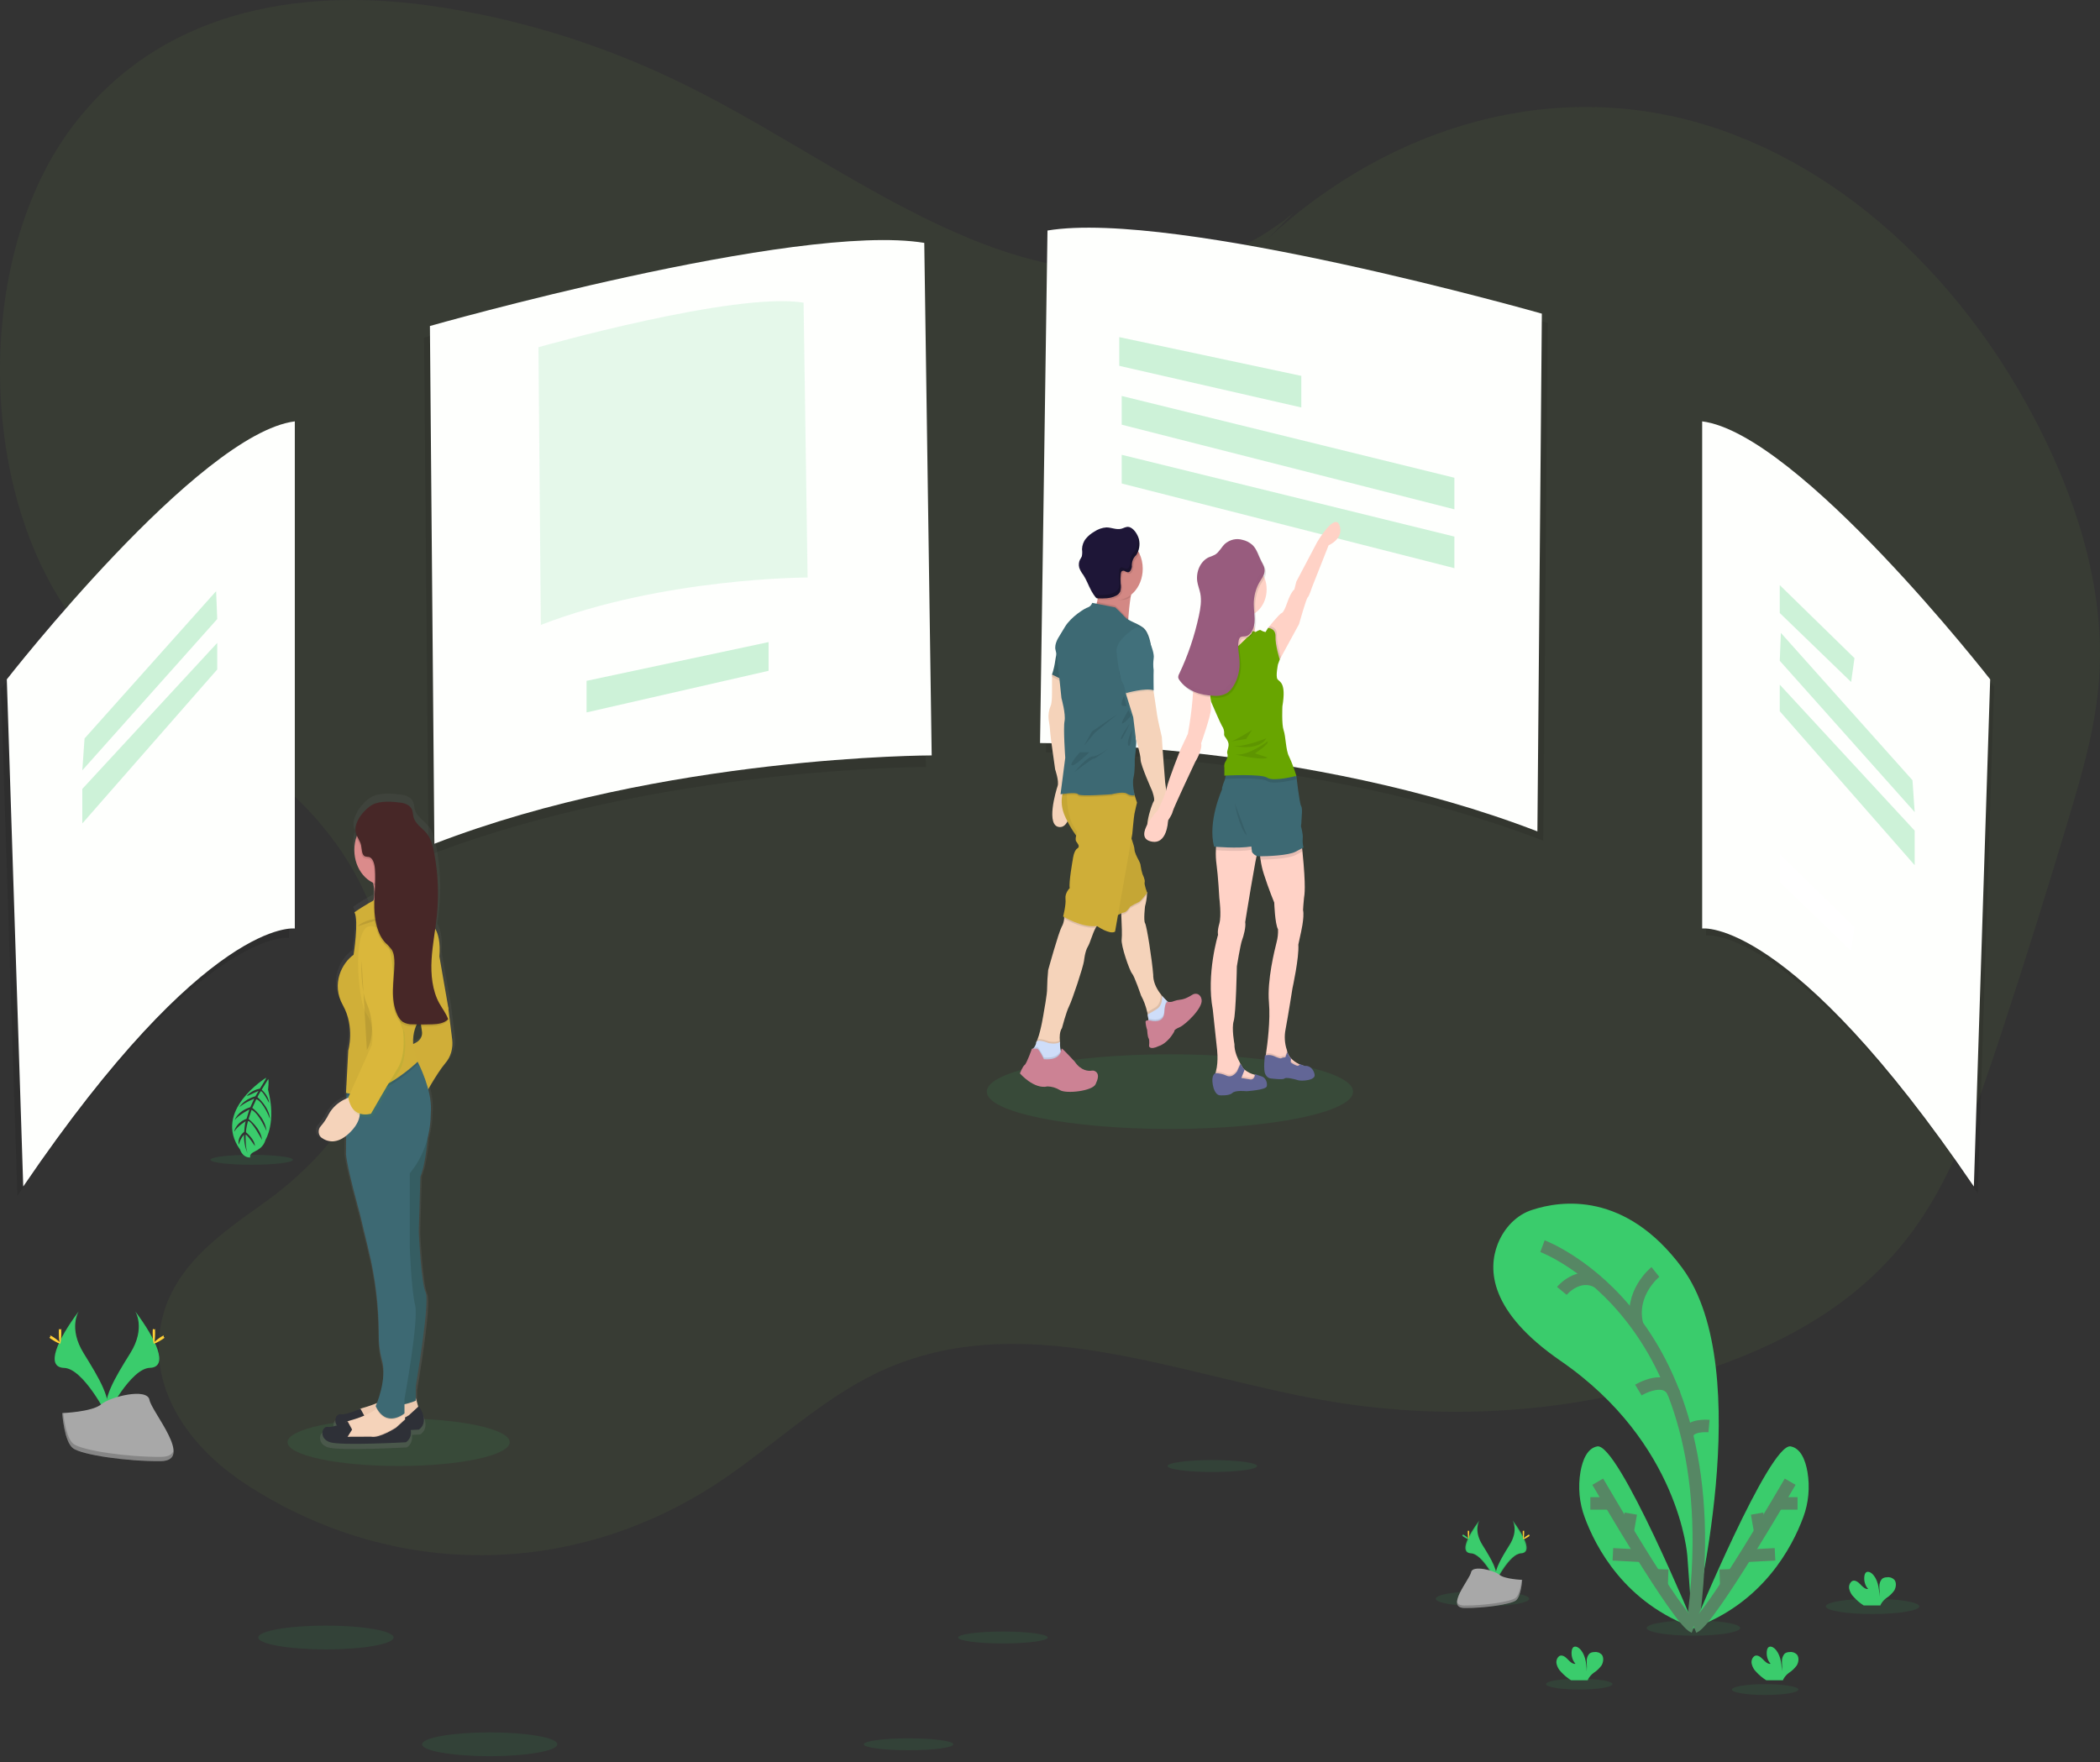 <svg width="168" height="141" viewBox="0 0 168 141" fill="none" xmlns="http://www.w3.org/2000/svg">
<rect x="0" y="0" width="168" height="141" fill="#333333" stroke="none"/>
<path opacity="0.1" d="M103.466 17.042C96.257 23.051 86.907 22.663 78.713 19.536C70.519 16.41 62.993 10.843 55.009 6.887C48.355 3.582 41.345 1.407 34.183 0.423C24.008 -0.963 12.646 0.726 5.557 10.444C-2.337 21.26 -1.731 40.774 6.804 50.711C11.148 55.762 16.835 58.241 21.795 62.184C26.755 66.127 31.349 72.672 30.927 80.28C30.536 87.331 25.989 92.735 21.284 96.129C17.648 98.751 13.17 101.614 12.732 107.045C12.308 112.3 16.073 116.418 19.669 118.76C31.399 126.401 45.854 126.327 57.544 118.574C61.712 115.8 65.54 112.118 69.912 109.97C81.391 104.306 94.041 110.009 106.196 112.093C116.525 113.854 127.052 112.942 137.057 109.419C143.077 107.301 149.12 104.065 153.348 98.036C156.398 93.689 158.298 88.189 160.081 82.753C161.983 76.96 163.811 71.126 165.566 65.249C166.618 61.724 167.655 58.127 167.927 54.353C168.42 47.515 166.344 40.755 163.517 34.984C156.804 21.271 145.497 11.637 133.253 9.189C121.008 6.742 108.054 11.522 98.558 21.982" fill="#659145"/>
<path opacity="0.1" d="M84.268 19.188L83.674 60.197C83.674 60.197 105.17 60.197 123.461 67.267L123.816 25.838C123.816 25.838 94.481 17.49 84.268 19.188Z" fill="black"/>
<path d="M83.799 18.445L83.205 59.454C83.205 59.454 104.702 59.454 122.992 66.524L123.348 25.096C123.348 25.096 94.013 16.747 83.799 18.445Z" fill="#FEFFFD"/>
<path opacity="0.1" d="M73.475 20.362L74.068 61.371C74.068 61.371 52.572 61.371 34.283 68.441L33.926 27.012C33.926 27.012 63.261 18.673 73.475 20.362Z" fill="black"/>
<path d="M73.941 19.434L74.535 60.444C74.535 60.444 53.038 60.444 34.749 67.513L34.393 26.085C34.393 26.085 63.727 17.746 73.941 19.434Z" fill="#FEFFFD"/>
<path opacity="0.5" d="M64.286 24.218L64.606 46.209C64.606 46.209 53.072 46.209 43.268 50L43.076 27.783C43.076 27.783 58.809 23.312 64.286 24.218Z" fill="#CDF3D9"/>
<path opacity="0.1" d="M136.484 34.272V74.852C136.484 74.852 143.498 73.861 158.219 95.496L159.526 54.915C159.526 54.915 144.204 35.261 136.484 34.272Z" fill="black"/>
<path d="M136.174 33.715V74.295C136.174 74.295 143.188 73.305 157.909 94.939L159.215 54.359C159.215 54.359 143.894 34.704 136.174 33.715Z" fill="#FEFFFD"/>
<path opacity="0.1" d="M23.118 34.457V75.038C23.118 75.038 16.11 74.047 1.392 95.681L0.078 55.101C0.078 55.101 15.398 35.446 23.118 34.457Z" fill="black"/>
<path d="M23.585 33.715V74.295C23.585 74.295 16.577 73.305 1.859 94.939L0.545 54.359C0.545 54.359 15.865 34.704 23.585 33.715Z" fill="#FEFFFD"/>
<path opacity="0.5" d="M89.543 26.976L104.105 30.076V32.602L89.543 29.273V26.976Z" fill="#9CE6B5"/>
<path opacity="0.5" d="M61.486 51.377L46.926 54.478V57.003L61.486 53.674V51.377Z" fill="#9CE6B5"/>
<path opacity="0.5" d="M89.736 31.683L116.352 38.228V40.753L89.736 33.98V31.683Z" fill="#9CE6B5"/>
<path opacity="0.5" d="M89.736 36.391L116.352 42.934V45.461L89.736 38.686V36.391Z" fill="#9CE6B5"/>
<path opacity="0.5" d="M142.381 46.819V49.048L148.09 54.57L148.358 52.659L142.381 46.819Z" fill="#9CE6B5"/>
<path d="M142.381 68.345V70.573L148.09 76.096L148.358 74.184L142.381 68.345Z" fill="white"/>
<path opacity="0.5" d="M142.471 50.642L142.381 52.872L153.174 64.976L152.997 62.429L142.471 50.642Z" fill="#9CE6B5"/>
<path opacity="0.5" d="M142.381 54.784V56.907L153.174 69.226V66.465L142.381 54.784Z" fill="#9CE6B5"/>
<path opacity="0.5" d="M17.289 47.302L17.378 49.532L6.586 61.637L6.764 59.089L17.289 47.302Z" fill="#9CE6B5"/>
<path opacity="0.5" d="M17.378 51.443V53.566L6.586 65.886V63.124L17.378 51.443Z" fill="#9CE6B5"/>
<path opacity="0.1" d="M31.89 117.301C36.797 117.301 40.774 116.449 40.774 115.398C40.774 114.346 36.797 113.494 31.89 113.494C26.983 113.494 23.006 114.346 23.006 115.398C23.006 116.449 26.983 117.301 31.89 117.301Z" fill="#3ACC6C"/>
<path d="M10.82 104.93C10.82 104.93 11.675 106.262 10.424 108.27C9.172 110.278 8.14 111.981 8.553 113.236C8.553 113.236 10.441 109.499 11.982 109.447C13.524 109.395 12.511 107.187 10.82 104.93Z" fill="#3ACC6C"/>
<path opacity="0.1" d="M10.82 104.93C10.895 105.058 10.954 105.199 10.995 105.348C12.494 107.444 13.294 109.402 11.852 109.452C10.51 109.497 8.891 112.356 8.514 113.078C8.526 113.132 8.542 113.188 8.559 113.241C8.559 113.241 10.446 109.504 11.988 109.452C13.529 109.4 12.512 107.187 10.82 104.93Z" fill="#3ACC6C"/>
<path d="M12.411 106.63C12.411 107.099 12.367 107.48 12.313 107.48C12.258 107.48 12.213 107.099 12.213 106.63C12.213 106.16 12.269 106.381 12.324 106.381C12.378 106.381 12.411 106.158 12.411 106.63Z" fill="#FFD037"/>
<path d="M12.958 107.186C12.612 107.411 12.31 107.546 12.283 107.491C12.257 107.435 12.517 107.205 12.863 106.98C13.209 106.756 13.072 106.919 13.098 106.98C13.125 107.042 13.304 106.964 12.958 107.186Z" fill="#FFD037"/>
<path d="M6.297 104.93C6.297 104.93 5.444 106.259 6.691 108.276C7.938 110.293 8.975 111.987 8.562 113.241C8.562 113.241 6.674 109.504 5.133 109.452C3.591 109.4 4.607 107.187 6.297 104.93Z" fill="#3ACC6C"/>
<path opacity="0.1" d="M6.297 104.93C6.223 105.059 6.164 105.199 6.123 105.348C4.623 107.444 3.824 109.402 5.265 109.452C6.609 109.497 8.227 112.356 8.604 113.078C8.592 113.134 8.577 113.188 8.559 113.241C8.559 113.241 6.671 109.504 5.13 109.452C3.588 109.4 4.608 107.187 6.297 104.93Z" fill="#3ACC6C"/>
<path d="M4.707 106.63C4.707 107.099 4.751 107.48 4.805 107.48C4.86 107.48 4.905 107.099 4.905 106.63C4.905 106.16 4.849 106.381 4.794 106.381C4.74 106.381 4.707 106.158 4.707 106.63Z" fill="#FFD037"/>
<path d="M4.16 107.186C4.506 107.411 4.807 107.546 4.833 107.491C4.86 107.435 4.6 107.205 4.254 106.98C3.908 106.756 4.045 106.919 4.018 106.98C3.992 107.042 3.814 106.964 4.16 107.186Z" fill="#FFD037"/>
<path d="M4.979 113.067C4.979 113.067 7.373 112.98 8.096 112.367C8.819 111.755 11.777 111.026 11.957 112.008C12.136 112.989 15.554 116.886 12.851 116.912C10.149 116.938 6.571 116.411 5.851 115.888C5.131 115.364 4.979 113.067 4.979 113.067Z" fill="#A8A8A8"/>
<path opacity="0.2" d="M12.898 116.57C10.195 116.596 6.618 116.069 5.898 115.546C5.349 115.148 5.131 113.722 5.058 113.063H4.979C4.979 113.063 5.134 115.362 5.85 115.883C6.565 116.405 10.147 116.934 12.85 116.908C13.629 116.908 13.9 116.57 13.884 116.08C13.777 116.379 13.479 116.564 12.898 116.57Z" fill="black"/>
<path opacity="0.1" d="M93.594 90.334C101.686 90.334 108.246 88.996 108.246 87.346C108.246 85.696 101.686 84.359 93.594 84.359C85.503 84.359 78.943 85.696 78.943 87.346C78.943 88.996 85.503 90.334 93.594 90.334Z" fill="#3ACC6C"/>
<path d="M90.64 47.025C90.568 47.206 90.516 47.398 90.484 47.595C90.474 47.644 90.465 47.696 90.456 47.751C90.362 48.318 90.3 49.033 90.267 49.448C90.251 49.656 90.244 49.79 90.244 49.79C90.244 49.79 86.863 49.521 87.449 48.845C87.6 48.659 87.708 48.429 87.761 48.177C87.778 48.105 87.792 48.033 87.805 47.958C87.832 47.79 87.851 47.62 87.859 47.448C87.859 47.405 87.859 47.363 87.859 47.318C87.867 47.04 87.856 46.761 87.826 46.485C87.826 46.485 88.925 46.485 89.754 46.591C90.312 46.667 90.747 46.799 90.64 47.025Z" fill="#D38884"/>
<path d="M84.779 66.177C83.627 66.133 84.477 63.277 84.609 62.893C84.741 62.509 84.413 61.568 84.413 61.568C84.413 61.568 84.023 58.847 84.023 58.669C84.003 58.298 83.959 57.93 83.892 57.567C83.851 57.197 83.906 56.82 84.048 56.487C84.18 56.24 84.16 55.251 84.16 55.251V53.971L84.417 53.566L85.073 54.309L85.256 54.513L85.577 55.945L85.463 57.998L85.402 59.996L85.8 62.761C85.8 62.761 85.939 66.224 84.779 66.177Z" fill="#F5D3BA"/>
<path opacity="0.1" d="M85.144 54.648L84.162 54.162V53.973L84.418 53.568L85.076 54.307L85.144 54.648Z" fill="black"/>
<path d="M84.692 51.724C84.566 52.093 84.474 52.477 84.419 52.87C84.368 53.248 84.282 53.617 84.162 53.971L85.253 54.511L84.692 51.724Z" fill="#355F68"/>
<path opacity="0.05" d="M84.692 51.724C84.566 52.093 84.474 52.477 84.419 52.87C84.368 53.248 84.282 53.617 84.162 53.971L85.253 54.511L84.692 51.724Z" fill="#4C7660"/>
<path d="M93.382 80.113L93.292 80.343C93.292 80.343 93.194 81.106 93.194 81.124C93.194 81.143 92.91 81.651 92.91 81.651L92.198 81.837L91.896 81.792C91.879 81.582 91.852 81.374 91.814 81.169C91.804 81.111 91.793 81.052 91.779 80.992C91.672 80.517 91.504 80.064 91.281 79.649C91.281 79.649 90.753 78.098 90.564 77.895C90.376 77.693 89.657 75.646 89.734 75.153C89.774 74.882 89.742 73.973 89.704 73.216C89.673 72.598 89.639 72.078 89.639 72.078L91.433 70.816L91.641 71.208L91.766 71.44C91.766 71.44 91.766 71.484 91.758 71.558V71.586C91.738 71.902 91.686 72.213 91.603 72.514C91.603 72.514 91.469 73.661 91.603 73.863C91.737 74.065 92.164 76.769 92.259 78.02C92.259 78.059 92.259 78.098 92.259 78.133C92.296 78.708 92.595 79.22 92.896 79.595C92.915 79.621 92.935 79.645 92.955 79.669C93.089 79.829 93.232 79.977 93.382 80.113Z" fill="#F5D3BA"/>
<path opacity="0.1" d="M91.895 81.788L92.197 81.833L92.91 81.647C92.91 81.647 93.193 81.137 93.193 81.12C93.193 81.103 93.292 80.339 93.292 80.339L93.382 80.109L93.393 80.081C93.219 79.937 93.055 79.777 92.903 79.6C92.886 79.582 92.869 79.563 92.854 79.543C92.838 79.522 92.955 80.285 92.412 80.617C92.149 80.779 91.932 80.903 91.781 80.988L91.895 81.788Z" fill="black"/>
<path d="M93.507 80.221L93.406 80.478C93.406 80.478 93.308 81.241 93.308 81.26C93.308 81.278 93.024 81.787 93.024 81.787L92.312 81.972L91.902 81.915C91.902 81.816 91.888 81.677 91.867 81.508C91.855 81.406 91.838 81.293 91.814 81.171C91.97 81.087 92.212 80.95 92.522 80.759C93.066 80.427 92.963 79.684 92.963 79.684C93.081 79.824 93.205 79.955 93.336 80.078C93.41 80.141 93.471 80.191 93.507 80.221Z" fill="#CEDDF9"/>
<path opacity="0.1" d="M93.507 80.22L93.406 80.478C93.406 80.478 93.307 81.241 93.307 81.26C93.307 81.278 93.024 81.787 93.024 81.787L92.311 81.972L91.901 81.915C91.901 81.816 91.887 81.677 91.867 81.508C91.954 81.513 92.041 81.527 92.126 81.551C92.126 81.551 93.099 81.798 93.145 80.881C93.173 80.361 93.264 80.157 93.335 80.078C93.41 80.141 93.471 80.191 93.507 80.22Z" fill="black"/>
<path d="M93.435 80.159C93.435 80.159 93.194 80.096 93.145 81.011C93.097 81.925 92.126 81.681 92.126 81.681C92.126 81.681 91.649 81.54 91.644 81.775C91.66 81.993 91.704 82.207 91.772 82.41C91.772 82.41 91.8 82.955 91.891 83.085C91.981 83.215 91.924 83.698 91.924 83.698C91.924 83.698 91.961 84.058 92.712 83.698C92.712 83.698 93.382 83.532 93.939 82.54C93.957 82.506 93.873 82.404 94.36 82.197C94.846 81.989 96.23 80.656 96.13 80.005C96.12 79.897 96.082 79.795 96.024 79.712C95.965 79.629 95.887 79.568 95.8 79.537C95.727 79.514 95.651 79.509 95.576 79.521C95.502 79.533 95.43 79.562 95.365 79.608C95.234 79.692 95.098 79.767 94.958 79.831C94.773 79.92 94.578 79.975 94.378 79.996C94.226 80.011 94.075 80.045 93.928 80.098C93.771 80.171 93.601 80.192 93.435 80.159Z" fill="#CC8294"/>
<path d="M87.931 73.862C87.824 73.967 87.731 74.093 87.657 74.233C87.383 74.732 87.217 75.43 87.034 75.73C86.793 76.12 86.722 76.877 86.722 76.877C86.658 77.374 85.772 80.031 85.532 80.503C85.293 80.974 84.959 82.256 84.959 82.256C84.755 82.561 84.767 83.013 84.787 83.229C84.787 83.266 84.787 83.295 84.797 83.316C84.806 83.336 84.797 83.351 84.797 83.351V83.364L84.469 84.027L83.428 83.854L82.891 83.42C82.935 83.335 82.974 83.246 83.007 83.154C83.296 82.39 83.5 81.024 83.5 81.024C83.5 81.024 83.79 79.465 83.768 79.102C83.775 78.606 83.804 78.11 83.854 77.617C83.854 77.617 84.674 74.639 84.936 74.156C85.045 73.966 85.112 73.746 85.132 73.516C85.137 73.47 85.137 73.423 85.132 73.377L85.484 72.96C85.484 72.96 88.383 73.433 87.931 73.862Z" fill="#F5D3BA"/>
<path opacity="0.1" d="M84.807 83.221C84.807 83.221 84.807 83.258 84.807 83.319V83.368L84.479 84.03L83.438 83.857L82.9 83.423C82.944 83.338 82.984 83.249 83.017 83.158C83.279 83.069 83.878 83.321 83.878 83.321C83.878 83.321 84.525 83.468 84.797 83.232C84.797 83.23 84.8 83.225 84.807 83.221Z" fill="black"/>
<path d="M84.554 84.989L83.497 85.29L82.527 84.436L82.577 83.955C82.645 83.906 82.705 83.843 82.755 83.77C82.826 83.671 82.874 83.552 82.895 83.425C82.951 83.07 83.872 83.458 83.872 83.458C83.872 83.458 84.546 83.61 84.808 83.356C84.789 83.589 84.806 83.824 84.858 84.05C84.882 84.16 84.937 84.257 85.013 84.326C85.283 84.547 84.554 84.989 84.554 84.989Z" fill="#CEDDF9"/>
<path opacity="0.1" d="M84.554 84.989L83.497 85.29L82.527 84.436L82.577 83.956C82.645 83.906 82.705 83.844 82.755 83.77C82.825 83.77 82.901 83.77 82.967 83.77C83.123 83.789 83.512 84.614 83.512 84.614C84.469 84.69 84.759 84.317 84.858 84.043C84.882 84.153 84.937 84.25 85.013 84.319C85.283 84.547 84.554 84.989 84.554 84.989Z" fill="black"/>
<path d="M83.512 84.754C83.512 84.754 83.129 83.928 82.966 83.911C82.829 83.902 82.692 83.902 82.555 83.911C82.555 83.911 82.131 85.108 81.975 85.21C81.819 85.312 81.592 85.886 81.592 85.886C81.592 85.886 82.714 87.185 83.799 86.93C84.145 86.936 84.485 87.037 84.793 87.225C85.295 87.537 87.391 87.302 87.647 86.754C87.837 86.342 87.914 86.043 87.745 85.826C87.695 85.764 87.633 85.718 87.564 85.69C87.496 85.662 87.423 85.654 87.351 85.667C87.088 85.71 86.495 85.702 85.976 84.943C85.976 84.943 85.019 83.9 84.941 83.898C84.863 83.897 85.005 84.873 83.512 84.754Z" fill="#CC8294"/>
<path opacity="0.1" d="M91.768 71.575L91.76 71.586C91.695 71.672 91.233 72.275 91.093 72.317C90.861 72.422 90.634 72.541 90.413 72.675C90.413 72.675 90.13 73.126 89.904 73.149C89.835 73.16 89.768 73.182 89.704 73.212C89.673 72.594 89.639 72.074 89.639 72.074L91.433 70.816L91.641 71.208C91.688 71.365 91.741 71.512 91.758 71.558L91.768 71.575Z" fill="black"/>
<path d="M85.246 62.892C85.246 62.892 84.548 63.976 85.246 65.414C85.621 66.223 86.106 66.952 86.681 67.572L89.06 73.44C89.06 73.44 89.683 73.035 89.911 73.013C90.138 72.991 90.421 72.542 90.421 72.542C90.641 72.407 90.868 72.287 91.1 72.182C91.256 72.137 91.775 71.439 91.775 71.439C91.775 71.439 91.515 70.766 91.572 70.586C91.63 70.406 91.403 69.955 91.403 69.955C91.332 69.73 91.279 69.497 91.247 69.259C91.247 69.074 91 68.652 91 68.652C91 68.652 90.756 68.201 90.756 67.955C90.756 67.708 90.389 66.734 90.389 66.734L90.294 62.466L85.246 62.892Z" fill="#CFAE38"/>
<path opacity="0.05" d="M91.769 71.439C91.769 71.439 91.245 72.135 91.094 72.182C90.862 72.287 90.635 72.407 90.414 72.542C90.414 72.542 90.131 72.991 89.905 73.013C89.742 73.053 89.584 73.12 89.437 73.212C89.234 73.321 89.052 73.44 89.052 73.44L86.672 67.572C86.464 67.356 86.27 67.12 86.094 66.867C85.771 66.415 85.484 65.929 85.237 65.414C84.964 64.893 84.867 64.268 84.965 63.664C85.01 63.388 85.102 63.126 85.237 62.894L86.929 62.752L90.3 62.466L90.329 63.729L90.391 66.734C90.391 66.734 90.445 66.884 90.514 67.082C90.621 67.359 90.7 67.649 90.749 67.947C90.749 68.196 90.994 68.645 90.994 68.645C90.994 68.645 91.24 69.072 91.24 69.252C91.273 69.49 91.326 69.723 91.396 69.95C91.396 69.95 91.624 70.398 91.568 70.577C91.511 70.755 91.769 71.439 91.769 71.439Z" fill="black"/>
<path opacity="0.1" d="M87.93 73.861C87.823 73.967 87.731 74.092 87.656 74.232C86.629 74.321 85.435 73.676 85.125 73.505C85.13 73.459 85.13 73.412 85.125 73.366L85.477 72.948C85.477 72.948 88.382 73.433 87.93 73.861Z" fill="black"/>
<path d="M90.961 64.223C90.961 64.223 90.805 64.852 90.754 65.121C90.702 65.39 90.584 66.719 90.584 66.719L90.519 67.09L89.44 73.213L89.204 74.544C88.79 74.815 87.752 74.093 87.752 74.093C86.542 74.253 85.051 73.33 85.051 73.33C85.051 73.33 85.296 72.386 85.239 71.915C85.183 71.443 85.579 71.059 85.579 71.059C85.486 70.632 85.824 68.766 85.824 68.766C85.824 68.766 85.9 68.07 86.184 67.89C86.468 67.71 86.147 67.441 86.07 67.281C86.043 67.144 86.053 67 86.097 66.869C86.121 66.765 86.15 66.663 86.184 66.563C85.464 65.706 85.353 64.366 85.352 63.622C85.35 63.44 85.356 63.259 85.372 63.078L86.93 62.753L90.336 62.045L90.684 63.318L90.771 63.637L90.961 64.223Z" fill="#CFAE38"/>
<path opacity="0.1" d="M90.639 47.026C90.568 47.207 90.516 47.398 90.484 47.595C90.474 47.645 90.465 47.697 90.456 47.751C90.127 48.005 89.924 48.007 89.503 48.007C89.358 48.007 89.277 47.677 89.14 47.636C89.14 47.636 88.934 46.753 88.877 47.497C88.481 47.401 88.139 47.768 87.859 47.447C87.859 47.404 87.859 47.361 87.859 47.317C87.867 47.039 87.856 46.76 87.826 46.484C87.826 46.484 88.925 46.484 89.754 46.59C90.312 46.667 90.747 46.799 90.639 47.026Z" fill="black"/>
<path d="M91.419 45.511C91.418 45.883 91.349 46.249 91.215 46.585C91.081 46.92 90.886 47.216 90.644 47.451C90.402 47.686 90.12 47.854 89.817 47.943C89.514 48.032 89.198 48.04 88.892 47.966C88.547 47.882 88.226 47.695 87.957 47.424C87.689 47.154 87.481 46.807 87.354 46.416C87.227 46.025 87.185 45.602 87.231 45.186C87.277 44.771 87.409 44.376 87.617 44.037C87.824 43.698 88.1 43.427 88.418 43.248C88.737 43.069 89.088 42.987 89.439 43.012C89.79 43.036 90.131 43.165 90.43 43.387C90.729 43.608 90.976 43.916 91.149 44.281C91.328 44.656 91.421 45.08 91.419 45.511Z" fill="#D38884"/>
<path opacity="0.1" d="M90.267 49.449C90.251 49.657 90.244 49.79 90.244 49.79C90.244 49.79 86.863 49.521 87.449 48.846C87.6 48.659 87.708 48.429 87.761 48.178L89.228 48.464C89.228 48.464 89.642 48.846 89.963 49.206C90.055 49.303 90.157 49.385 90.267 49.449Z" fill="black"/>
<path opacity="0.1" d="M90.773 63.765C90.624 63.788 90.473 63.775 90.329 63.726C90.266 63.702 90.206 63.671 90.15 63.631C89.866 63.429 88.923 63.678 88.923 63.678C88.923 63.678 86.354 63.88 86.241 63.678C86.177 63.561 85.723 63.578 85.352 63.613C85.196 63.628 85.064 63.646 84.969 63.657C85.013 63.381 85.105 63.119 85.24 62.887L86.933 62.744L90.338 62.036L90.686 63.309C90.708 63.462 90.737 63.615 90.773 63.765Z" fill="black"/>
<path d="M89.222 48.599L87.38 48.239C87.347 48.326 87.299 48.403 87.239 48.465C87.179 48.527 87.109 48.573 87.032 48.599C86.788 48.666 85.692 49.341 85.201 50.15L84.71 50.961C84.71 50.961 84.312 51.546 84.445 52.017C84.578 52.489 84.729 54.086 84.729 54.086L84.917 55.862C84.917 55.862 85.276 57.144 85.163 57.706C85.051 58.269 85.22 60.629 85.22 60.629L84.843 63.552C84.843 63.552 86.125 63.349 86.245 63.552C86.365 63.754 88.928 63.552 88.928 63.552C88.928 63.552 89.863 63.303 90.154 63.505C90.345 63.628 90.563 63.675 90.778 63.641C90.778 63.641 90.552 62.713 90.683 62.203C90.814 61.692 90.778 60.74 90.778 60.74C90.778 60.74 90.966 59.369 90.871 59.122C90.776 58.876 91.08 57.975 91.08 57.975L92.081 51.704C92.081 51.704 91.959 50.579 91.425 50.197C90.89 49.815 90.287 49.701 89.966 49.343C89.645 48.985 89.222 48.599 89.222 48.599Z" fill="#3D6973"/>
<path d="M90.078 54.782V55.524L90.659 57.391L90.87 59.122C90.87 59.122 91.249 60.358 91.249 60.792C91.249 61.226 92.173 63.288 92.173 63.288C92.173 63.288 92.425 63.985 92.299 64.119C92.173 64.253 91.079 67.222 92.455 67.132C93.831 67.043 93.4 63.941 93.4 63.941L93.211 62.592C93.211 62.592 92.946 59.218 92.946 58.971C92.946 58.971 92.606 57.533 92.569 57.218C92.531 56.903 92.285 55.307 92.285 55.307L92.078 54.273L90.078 54.782Z" fill="#F5D3BA"/>
<path opacity="0.1" d="M89.417 57.12L87.364 58.519L86.727 59.666L87.576 58.638L89.417 57.12Z" fill="black"/>
<path opacity="0.1" d="M88.794 59.8C88.794 59.8 87.859 60.525 87.42 60.525C86.98 60.525 85.961 61.772 85.961 61.772C85.961 61.772 87.406 60.659 87.52 60.694C87.633 60.729 88.794 59.8 88.794 59.8Z" fill="black"/>
<path opacity="0.1" d="M86.4 60.187C86.4 60.187 85.522 61.132 85.748 61.234C85.974 61.336 87.151 60.187 87.151 60.187H86.4Z" fill="black"/>
<path opacity="0.1" d="M90.281 56.815C90.281 56.815 89.602 57.912 89.785 57.895C89.969 57.879 90.493 57.253 90.493 57.253L90.281 56.815Z" fill="black"/>
<path opacity="0.1" d="M90.38 57.895C90.38 57.895 89.645 58.89 89.673 59.142C89.701 59.395 90.38 57.895 90.38 57.895Z" fill="black"/>
<path opacity="0.1" d="M90.565 58.393C90.565 58.393 90.069 59.447 90.281 59.666C90.493 59.885 90.565 58.393 90.565 58.393Z" fill="black"/>
<path opacity="0.1" d="M89.923 55.686C89.923 55.686 89.553 56.428 89.823 56.478C90.093 56.528 90.119 56.478 90.119 56.478L89.923 55.686Z" fill="black"/>
<path opacity="0.1" d="M90.026 52.971C89.934 53.425 89.807 53.867 89.648 54.294C89.589 54.077 89.54 53.855 89.502 53.632C89.657 53.391 89.833 53.17 90.026 52.971Z" fill="black"/>
<path opacity="0.1" d="M91.15 44.281C91.113 44.376 91.066 44.464 91.008 44.543C90.911 44.646 90.826 44.764 90.752 44.892C90.695 45.083 90.664 45.284 90.66 45.487C90.632 45.688 90.526 45.91 90.349 45.916C90.261 45.907 90.176 45.877 90.099 45.827C90.061 45.803 90.018 45.791 89.974 45.793C89.931 45.795 89.889 45.809 89.852 45.836C89.802 45.896 89.774 45.975 89.772 46.059C89.75 46.233 89.742 46.41 89.747 46.586C89.747 46.656 89.747 46.725 89.756 46.795C89.8 47.017 89.789 47.249 89.724 47.464C89.642 47.619 89.519 47.736 89.374 47.797C89.217 47.875 89.053 47.929 88.885 47.961C88.565 48.008 88.242 48.02 87.92 47.998C87.891 47.999 87.861 47.993 87.833 47.981C87.819 47.975 87.807 47.965 87.796 47.953C87.831 47.742 87.851 47.528 87.853 47.313C87.637 47.063 87.468 46.761 87.359 46.426C87.249 46.092 87.201 45.733 87.218 45.375C87.235 45.016 87.317 44.666 87.457 44.349C87.598 44.031 87.794 43.753 88.033 43.533C88.271 43.314 88.547 43.158 88.84 43.076C89.134 42.995 89.439 42.989 89.734 43.06C90.03 43.131 90.309 43.277 90.554 43.487C90.798 43.698 91.001 43.969 91.15 44.281Z" fill="black"/>
<path d="M90.27 42.16C90.077 42.136 89.894 42.258 89.704 42.308C89.313 42.41 88.912 42.199 88.51 42.201C88.165 42.224 87.828 42.343 87.528 42.549C87.286 42.686 87.064 42.87 86.874 43.095C86.682 43.323 86.571 43.63 86.562 43.952C86.589 44.137 86.584 44.326 86.548 44.509C86.508 44.601 86.46 44.688 86.405 44.769C86.355 44.864 86.323 44.971 86.312 45.082C86.3 45.193 86.309 45.306 86.338 45.413C86.418 45.624 86.527 45.818 86.66 45.988C86.919 46.383 87.081 46.856 87.313 47.276C87.415 47.458 87.528 47.63 87.653 47.79C87.674 47.818 87.698 47.841 87.726 47.858C87.754 47.87 87.783 47.875 87.812 47.873C88.305 47.89 88.814 47.903 89.268 47.673C89.413 47.613 89.537 47.495 89.617 47.339C89.682 47.125 89.694 46.893 89.651 46.671C89.631 46.423 89.635 46.174 89.665 45.928C89.667 45.846 89.696 45.767 89.745 45.708C89.782 45.68 89.825 45.665 89.868 45.663C89.912 45.662 89.956 45.674 89.994 45.698C90.071 45.747 90.155 45.777 90.242 45.787C90.412 45.787 90.519 45.557 90.554 45.357C90.535 45.177 90.557 44.994 90.619 44.828C90.68 44.662 90.777 44.518 90.901 44.412C91.018 44.236 91.098 44.029 91.135 43.809C91.172 43.589 91.165 43.361 91.115 43.145C91.003 42.727 90.66 42.206 90.27 42.16Z" fill="#1E1637"/>
<path opacity="0.1" d="M92.291 52.817C92.25 53.124 92.25 53.437 92.291 53.744C92.273 53.993 92.291 55.364 92.291 55.364C91.668 55.138 90.083 55.589 90.083 55.589L89.894 54.915C89.787 54.749 89.706 54.56 89.657 54.359C89.598 54.141 89.549 53.919 89.511 53.694C89.428 53.228 89.367 52.756 89.325 52.282C89.246 51.568 90.139 50.798 90.815 50.371C91.492 49.944 92.084 51.764 92.084 51.764C92.084 51.764 92.366 52.464 92.291 52.817Z" fill="#3D6973"/>
<path d="M92.291 52.689C92.25 52.996 92.25 53.309 92.291 53.617C92.273 53.863 92.291 55.235 92.291 55.235C91.668 55.01 90.083 55.459 90.083 55.459L89.894 54.785C89.786 54.62 89.706 54.431 89.657 54.229C89.598 54.011 89.549 53.79 89.511 53.566C89.429 53.1 89.367 52.629 89.325 52.154C89.246 51.438 90.139 50.67 90.815 50.241C91.492 49.812 92.084 51.635 92.084 51.635C92.084 51.635 92.366 52.329 92.291 52.689Z" fill="#41707B"/>
<path opacity="0.2" d="M91.093 43.145C91.06 43.018 91.014 42.896 90.954 42.783C90.963 42.815 90.973 42.845 90.981 42.876C91.031 43.093 91.038 43.32 91.001 43.54C90.964 43.761 90.884 43.967 90.767 44.144C90.643 44.249 90.546 44.393 90.484 44.559C90.423 44.725 90.401 44.908 90.419 45.088C90.393 45.288 90.285 45.509 90.108 45.517C90.02 45.508 89.935 45.478 89.858 45.428C89.82 45.404 89.777 45.392 89.734 45.394C89.69 45.395 89.648 45.41 89.611 45.437C89.561 45.496 89.533 45.576 89.531 45.66C89.501 45.905 89.496 46.155 89.517 46.402C89.534 46.628 89.572 46.871 89.483 47.072C89.401 47.226 89.278 47.343 89.134 47.406C88.68 47.636 88.17 47.623 87.678 47.606C87.649 47.607 87.62 47.602 87.592 47.589C87.564 47.574 87.538 47.55 87.519 47.521C87.393 47.362 87.279 47.19 87.179 47.007C86.947 46.587 86.785 46.116 86.526 45.719C86.456 45.611 86.37 45.506 86.312 45.392V45.415C86.392 45.627 86.501 45.821 86.635 45.99C86.892 46.385 87.056 46.858 87.287 47.278C87.388 47.46 87.502 47.632 87.628 47.792C87.648 47.82 87.672 47.843 87.7 47.86C87.727 47.872 87.756 47.877 87.785 47.875C88.278 47.892 88.789 47.905 89.241 47.675C89.386 47.615 89.51 47.497 89.59 47.341C89.656 47.127 89.668 46.895 89.625 46.673C89.606 46.425 89.61 46.176 89.639 45.931C89.642 45.848 89.67 45.77 89.718 45.71C89.755 45.682 89.798 45.667 89.842 45.665C89.885 45.664 89.929 45.676 89.968 45.7C90.044 45.749 90.129 45.779 90.215 45.789C90.387 45.789 90.493 45.559 90.527 45.359C90.53 45.156 90.561 44.954 90.619 44.763C90.692 44.635 90.778 44.518 90.875 44.414C90.992 44.238 91.073 44.032 91.111 43.811C91.149 43.59 91.143 43.362 91.093 43.145Z" fill="black"/>
<path d="M106.288 43.633L104.942 47.04C104.942 47.04 104.744 47.681 104.616 47.799C104.488 47.918 103.922 49.941 103.922 49.941L102.477 52.59L102.379 52.776L101.813 52.59L101.416 50.824L101.439 50.312V50.247C101.439 50.247 102.331 49.133 102.53 49.05C102.53 49.05 102.686 49.072 102.982 48.209C103.279 47.346 103.55 47.161 103.55 47.161L103.706 46.538L105.378 43.366C105.378 43.366 106.781 40.974 107.163 42.036C107.545 43.097 106.288 43.633 106.288 43.633Z" fill="#FFD2C6"/>
<path d="M100.695 67.835C100.691 67.892 100.675 67.948 100.65 67.998C100.494 68.269 99.617 73.782 99.617 73.782C99.687 74.153 99.489 74.895 99.361 75.233C99.233 75.57 98.949 77.322 98.949 77.322C98.949 77.322 98.879 81.1 98.697 81.69C98.515 82.281 98.755 83.546 98.755 83.546C98.737 84.127 99.031 84.743 99.205 85.055L99.239 85.114C99.295 85.21 99.333 85.266 99.333 85.266C99.381 85.379 99.448 85.478 99.531 85.558L99.571 85.595C99.812 85.786 100.081 85.921 100.365 85.993H100.393C100.505 86.023 100.58 86.036 100.58 86.036L100.65 86.493L99.9 86.678L98.469 86.795C98.469 86.795 96.783 86.949 97.166 86.053C97.193 85.993 97.216 85.931 97.235 85.867C97.25 85.824 97.263 85.779 97.274 85.734C97.505 84.875 97.349 83.83 97.349 83.83L97.023 80.779C96.485 77.946 97.445 74.793 97.445 74.793C97.445 74.793 97.363 74.541 97.547 73.9C97.731 73.26 97.547 71.859 97.547 71.859C97.547 71.859 97.448 70.056 97.321 69.163C97.27 68.787 97.253 68.406 97.269 68.026C97.275 67.803 97.293 67.581 97.321 67.361L100.549 66.851C100.549 66.851 100.734 67.476 100.695 67.835Z" fill="#FFD2C6"/>
<path opacity="0.1" d="M100.652 86.496L99.902 86.682L98.471 86.799C98.471 86.799 96.785 86.953 97.168 86.056C97.195 85.997 97.218 85.935 97.237 85.871C97.251 85.827 97.264 85.783 97.276 85.737C97.568 85.749 97.856 85.818 98.13 85.942C98.61 86.162 98.971 85.587 98.971 85.587L99.205 85.056L99.24 84.98C99.296 85.077 99.333 85.132 99.333 85.132C99.389 85.263 99.471 85.375 99.572 85.461L99.531 85.559L99.305 86.127C99.305 86.127 99.595 86.162 99.991 86.238C100.067 86.262 100.149 86.25 100.218 86.205C100.288 86.16 100.34 86.085 100.365 85.995H100.393C100.505 86.025 100.58 86.038 100.58 86.038L100.652 86.496Z" fill="black"/>
<path d="M101.345 86.915C101.289 87.22 99.71 87.313 99.71 87.313C99.71 87.313 98.831 87.212 98.585 87.456C98.338 87.699 97.614 87.641 97.585 87.641C97.557 87.641 97.175 87.624 97.026 86.808C96.876 85.991 97.221 85.88 97.236 85.867C97.542 85.872 97.844 85.942 98.129 86.073C98.609 86.294 98.971 85.719 98.971 85.719L99.239 85.112C99.295 85.208 99.333 85.264 99.333 85.264C99.389 85.394 99.471 85.507 99.571 85.592L99.305 86.259C99.305 86.259 99.594 86.294 99.99 86.368C100.038 86.381 100.087 86.381 100.135 86.369C100.182 86.356 100.227 86.331 100.265 86.296C100.304 86.26 100.335 86.215 100.357 86.163C100.379 86.112 100.391 86.055 100.392 85.997C100.393 85.98 100.393 85.963 100.392 85.947C100.392 85.947 100.639 86.032 100.944 86.132C101.081 86.179 101.199 86.286 101.273 86.431C101.347 86.576 101.373 86.749 101.345 86.915Z" fill="#626696"/>
<path d="M104.32 71.854C104.283 72.123 104.244 72.82 104.244 72.82C104.377 73.405 104.037 74.793 104.037 74.793L103.867 75.585C103.942 76.597 103.399 79.07 103.399 79.07C103.399 79.07 103.036 81.364 102.847 82.353C102.735 82.902 102.769 83.481 102.946 84.006L102.96 84.047C102.96 84.065 102.968 84.084 102.971 84.102C102.976 84.13 102.984 84.156 102.992 84.182C103.035 84.318 103.098 84.444 103.178 84.553C103.209 84.598 103.243 84.639 103.279 84.678C103.457 84.865 103.66 85.014 103.881 85.119L103.976 85.164C104.074 85.207 104.175 85.245 104.277 85.275H104.311L104.235 85.806L103.234 85.5L101.894 84.982L101.244 84.548C101.244 84.548 101.244 84.505 101.264 84.424C101.265 84.419 101.265 84.413 101.264 84.409C101.264 84.373 101.276 84.333 101.284 84.284C101.387 83.588 101.643 81.642 101.515 80.202C101.359 78.426 101.982 75.975 102.127 75.392C102.218 75.058 102.256 74.707 102.241 74.357C101.995 73.93 101.939 72.221 101.939 72.221C101.939 72.221 101.485 71.119 101.111 69.95C100.987 69.568 100.896 69.172 100.842 68.768C100.797 68.483 100.779 68.194 100.787 67.905C100.787 67.905 103.828 64.6 104.161 67.799C104.172 67.909 104.183 68.011 104.194 68.113C104.49 71.054 104.356 71.592 104.32 71.854Z" fill="#FFD2C6"/>
<path opacity="0.1" d="M104.319 85.29L104.243 85.82L103.242 85.514L101.901 84.996L101.242 84.547C101.242 84.547 101.242 84.505 101.262 84.423C101.263 84.418 101.263 84.413 101.262 84.408C101.262 84.373 101.275 84.332 101.283 84.284H101.376C101.567 84.262 101.759 84.293 101.937 84.375C102.156 84.471 102.442 84.583 102.5 84.536C102.601 84.485 102.711 84.462 102.821 84.469L102.96 84.098L102.982 84.043C103.023 84.179 103.086 84.305 103.167 84.414C103.201 84.46 103.236 84.504 103.275 84.546V84.674L103.267 84.859C103.417 84.973 103.579 85.061 103.748 85.123C103.792 85.136 103.839 85.136 103.883 85.123L103.978 85.167C104.076 85.211 104.177 85.248 104.278 85.278L104.319 85.29Z" fill="black"/>
<path d="M103.818 86.427C103.539 86.333 102.866 86.179 102.757 86.297C102.647 86.416 101.714 86.297 101.714 86.297C101.616 86.296 101.52 86.264 101.436 86.205C101.352 86.146 101.281 86.062 101.232 85.962C101.037 85.602 101.195 84.438 101.195 84.438H101.263L101.379 84.423C101.569 84.401 101.761 84.432 101.94 84.512C102.158 84.611 102.445 84.722 102.503 84.676C102.603 84.623 102.714 84.599 102.824 84.607L102.979 84.189C103.022 84.326 103.085 84.451 103.165 84.561C103.198 84.607 103.234 84.65 103.272 84.691L103.258 85C103.408 85.114 103.57 85.203 103.74 85.266C103.781 85.284 103.826 85.286 103.868 85.27C103.91 85.254 103.946 85.222 103.971 85.178C103.978 85.164 103.984 85.148 103.988 85.132C104.114 85.203 104.247 85.255 104.384 85.288C104.559 85.266 104.735 85.321 104.878 85.443C105.022 85.565 105.123 85.744 105.163 85.949C105.311 86.466 104.097 86.522 103.818 86.427Z" fill="#626696"/>
<path opacity="0.1" d="M100.696 67.835L100.523 67.898C100.387 67.947 100.248 67.981 100.107 68.001C99.212 68.152 97.739 68.061 97.272 68.026C97.278 67.803 97.295 67.581 97.323 67.361L100.551 66.851C100.551 66.851 100.735 67.476 100.696 67.835Z" fill="black"/>
<path d="M103.511 66.901C103.511 66.901 102.327 67.12 101.362 67.37C101.041 67.454 100.739 67.543 100.522 67.626C100.386 67.675 100.247 67.711 100.106 67.732C99.032 67.918 97.124 67.745 97.124 67.745C96.6 65.722 97.76 63.175 97.76 63.175C97.734 62.972 98.002 62.351 98.002 62.351V62.33L98.167 61.608H102.57L102.625 61.918L102.737 62.549L103.429 66.459L103.511 66.901Z" fill="#3D6973"/>
<path opacity="0.1" d="M104.195 68.127L104.169 68.14L103.653 68.413C103.095 68.719 101.426 68.784 100.847 68.784C100.803 68.5 100.785 68.211 100.793 67.921C100.793 67.921 103.834 64.617 104.167 67.816C104.174 67.923 104.184 68.033 104.195 68.127Z" fill="black"/>
<path d="M104.277 67.814L104.169 67.871L103.653 68.144C103.086 68.456 101.362 68.515 100.81 68.515H100.666C100.411 68.506 100.156 68.222 100.156 68.144C100.156 68.103 100.129 67.903 100.108 67.732C100.087 67.595 100.072 67.476 100.072 67.476C99.48 67.173 98.907 66.82 98.357 66.42C97.925 66.07 98.035 63.577 98.117 62.325C98.147 61.892 98.173 61.608 98.173 61.608L102.631 61.918L103.254 61.961L103.611 62.056L103.706 62.08C103.706 62.08 103.964 64.307 104.09 64.492C104.216 64.678 104.133 65.301 104.118 65.658C104.118 65.811 104.104 65.963 104.076 66.112C104.076 66.112 104.26 66.736 104.218 67.085C104.198 67.33 104.218 67.577 104.277 67.814Z" fill="#3D6973"/>
<path d="M99.504 49.334C100.513 49.334 101.331 48.36 101.331 47.159C101.331 45.958 100.513 44.984 99.504 44.984C98.496 44.984 97.678 45.958 97.678 47.159C97.678 48.36 98.496 49.334 99.504 49.334Z" fill="#FFD2C6"/>
<path d="M98.612 48.065C98.612 48.065 98.738 50.124 98.384 50.597C97.98 51.079 97.554 51.535 97.109 51.963L97.393 53.362L98.994 53.581L100.864 51.204L100.439 50.59C100.439 50.59 100.113 49.274 100.381 48.617C100.649 47.961 98.612 48.065 98.612 48.065Z" fill="#FFD2C6"/>
<path opacity="0.1" d="M102.477 52.59L102.379 52.776L101.813 52.59L101.416 50.824L101.439 50.312L101.556 50.111C101.556 50.111 102.18 50.128 102.153 50.803C102.127 51.394 102.41 52.366 102.477 52.59Z" fill="black"/>
<path opacity="0.1" d="M103.708 62.351C103.708 62.351 103.258 62.469 102.742 62.549C102.226 62.629 101.631 62.672 101.386 62.501C100.976 62.211 98.755 62.295 98.113 62.325H98.004L98.169 61.603H102.572L102.627 61.913L103.25 61.955L103.607 62.05C103.673 62.232 103.708 62.351 103.708 62.351Z" fill="black"/>
<path d="M101.445 50.243C101.445 50.243 102.068 50.26 102.04 50.935C102.012 51.61 102.38 52.772 102.38 52.772L102.238 53.16C102.238 53.16 102.04 54.104 102.196 54.34C102.352 54.576 102.918 54.576 102.592 56.515C102.592 56.515 102.522 57.966 102.692 58.437C102.862 58.908 102.862 60.039 103.116 60.512C103.348 61.015 103.547 61.54 103.711 62.08C103.711 62.08 101.87 62.568 101.389 62.232C100.907 61.896 97.947 62.063 97.947 62.063C97.947 62.063 97.961 61.473 97.947 61.404C97.933 61.331 97.933 61.255 97.945 61.181C97.957 61.108 97.981 61.038 98.017 60.976C98.117 60.814 98.273 60.545 98.187 60.309C98.102 60.074 98.399 59.725 98.243 59.359C98.088 58.994 97.899 58.922 97.932 58.721C97.94 58.606 97.929 58.49 97.899 58.381C97.869 58.271 97.821 58.17 97.757 58.083C97.645 57.914 96.88 56.133 96.88 56.133L96.752 55.301C96.752 55.301 95.767 54.442 95.785 54.038C95.804 53.633 96.158 53.071 96.158 53.071L97.106 51.957C97.106 51.957 97.631 52.631 98.141 52.395C98.65 52.16 99.746 51.03 99.746 51.03C99.746 51.03 100.137 50.777 100.165 50.592C100.193 50.406 100.435 50.575 100.435 50.575C100.435 50.575 100.789 50.343 100.859 50.425C100.979 50.499 101.108 50.55 101.242 50.575L101.445 50.243Z" fill="#68A500"/>
<path d="M96.091 53.755L95.79 54.037C95.561 54.613 95.432 55.238 95.411 55.874C95.331 56.831 95.204 57.782 95.029 58.721L94.434 59.988C94.434 59.988 93.457 62.432 93.329 63.082C93.201 63.731 92.621 64.828 92.621 64.828C92.621 64.828 90.653 66.934 92.026 67.314C93.399 67.695 93.443 65.644 93.443 65.644C93.443 65.644 93.754 65.223 93.815 64.935C93.876 64.648 95.609 60.981 95.609 60.981C95.609 60.981 96.219 59.994 96.091 59.471C96.091 59.471 96.884 57.244 96.884 56.687C96.869 56.221 96.826 55.758 96.756 55.299L96.884 54.136L96.091 53.755Z" fill="#FFD2C6"/>
<path opacity="0.1" d="M100.169 58.404C100.169 58.404 98.782 59.269 98.512 59.315C98.242 59.362 99.687 59.13 99.687 59.13L100.169 58.404Z" fill="black"/>
<path opacity="0.1" d="M101.3 59.078C101.3 59.078 99.459 59.82 98.65 59.686C98.65 59.683 100.664 60.141 101.3 59.078Z" fill="black"/>
<path opacity="0.1" d="M101.415 59.321C101.415 59.321 99.757 60.562 98.781 60.36C98.781 60.36 101.062 60.9 101.415 60.612L100.396 60.276C100.396 60.276 101.528 59.562 101.415 59.321Z" fill="black"/>
<path opacity="0.1" d="M99.508 43.331C99.269 43.261 99.02 43.252 98.778 43.306C98.536 43.361 98.306 43.476 98.105 43.644C97.821 43.91 97.637 44.316 97.313 44.514C97.145 44.6 96.972 44.673 96.796 44.732C96.485 44.883 96.227 45.154 96.061 45.501C95.896 45.848 95.833 46.252 95.884 46.647C95.934 46.981 96.065 47.289 96.13 47.619C96.245 48.207 96.142 48.823 96.018 49.41C95.669 51.035 95.14 52.599 94.444 54.058C94.389 54.148 94.361 54.258 94.366 54.37C94.383 54.444 94.416 54.513 94.462 54.568C95.117 55.468 96.177 55.778 97.182 55.819C97.551 55.862 97.923 55.789 98.261 55.605C98.469 55.463 98.648 55.267 98.786 55.032C99.134 54.465 99.307 53.773 99.275 53.073C99.249 52.507 99.09 51.935 99.21 51.388C99.222 51.311 99.251 51.24 99.294 51.182C99.402 51.05 99.581 51.085 99.734 51.063C100.15 51.005 100.418 50.484 100.468 49.989C100.518 49.493 100.413 48.996 100.41 48.504C100.408 47.846 100.581 47.203 100.904 46.669C101.043 46.443 101.216 46.22 101.266 45.936C101.325 45.58 101.152 45.318 101.002 45.038C100.77 44.6 100.656 44.09 100.303 43.755C100.069 43.542 99.797 43.397 99.508 43.331Z" fill="black"/>
<path d="M99.393 43.195C99.156 43.126 98.908 43.118 98.668 43.172C98.427 43.227 98.2 43.341 98 43.509C97.716 43.776 97.532 44.182 97.206 44.381C97.038 44.465 96.865 44.537 96.689 44.596C96.379 44.747 96.121 45.018 95.955 45.364C95.79 45.711 95.727 46.114 95.777 46.508C95.827 46.842 95.958 47.15 96.023 47.48C96.139 48.068 96.037 48.684 95.911 49.271C95.562 50.893 95.034 52.453 94.338 53.91C94.282 53.999 94.255 54.11 94.26 54.221C94.276 54.297 94.309 54.365 94.356 54.42C95.01 55.322 96.07 55.63 97.075 55.671C97.444 55.714 97.816 55.641 98.154 55.459C98.362 55.315 98.541 55.119 98.679 54.884C99.026 54.317 99.199 53.625 99.167 52.924C99.139 52.368 98.98 51.787 99.1 51.239C99.113 51.163 99.142 51.093 99.184 51.033C99.293 50.902 99.471 50.937 99.625 50.916C100.04 50.859 100.308 50.336 100.358 49.842C100.408 49.349 100.303 48.849 100.302 48.358C100.299 47.7 100.472 47.058 100.796 46.524C100.933 46.296 101.108 46.073 101.157 45.782C101.215 45.426 101.042 45.166 100.892 44.884C100.66 44.448 100.546 43.936 100.193 43.602C99.956 43.394 99.683 43.255 99.393 43.195Z" fill="#985C7E"/>
<path opacity="0.1" d="M98.781 64.277C98.781 64.277 99.144 66.301 99.749 66.85L98.781 64.277Z" fill="black"/>
<g opacity="0.1">
<path opacity="0.1" d="M95.884 46.964C95.865 46.886 95.844 46.806 95.82 46.728C95.845 46.808 95.861 46.879 95.884 46.964Z" fill="black"/>
<path opacity="0.1" d="M101.052 45.209C101.058 45.27 101.058 45.332 101.052 45.394C101.005 45.678 100.829 45.901 100.69 46.127C100.368 46.662 100.195 47.304 100.196 47.962C100.196 48.461 100.302 48.959 100.252 49.447C100.202 49.935 99.941 50.464 99.52 50.519C99.364 50.541 99.188 50.506 99.08 50.638C99.038 50.697 99.008 50.768 98.995 50.844C98.874 51.391 99.035 51.957 99.062 52.529C99.091 53.23 98.915 53.921 98.566 54.487C98.429 54.722 98.249 54.918 98.041 55.06C97.704 55.243 97.332 55.317 96.964 55.273C95.98 55.234 94.937 54.932 94.277 54.065C94.259 54.117 94.254 54.173 94.261 54.229C94.277 54.304 94.31 54.373 94.356 54.427C95.011 55.329 96.071 55.637 97.076 55.678C97.445 55.721 97.817 55.648 98.154 55.466C98.363 55.322 98.542 55.126 98.68 54.891C99.027 54.324 99.199 53.632 99.168 52.932C99.139 52.375 98.981 51.794 99.1 51.247C99.114 51.171 99.143 51.1 99.185 51.041C99.294 50.909 99.472 50.944 99.626 50.924C100.04 50.866 100.308 50.343 100.358 49.849C100.408 49.356 100.304 48.857 100.302 48.365C100.3 47.707 100.473 47.065 100.796 46.532C100.933 46.303 101.108 46.081 101.158 45.789C101.184 45.587 101.146 45.38 101.052 45.209Z" fill="black"/>
</g>
<path opacity="0.1" d="M20.134 93.197C21.956 93.197 23.432 93.019 23.432 92.8C23.432 92.58 21.956 92.403 20.134 92.403C18.312 92.403 16.836 92.58 16.836 92.8C16.836 93.019 18.312 93.197 20.134 93.197Z" fill="#3ACC6C"/>
<path d="M21.287 86.235C21.287 86.235 16.985 88.881 19.208 91.987C19.27 92.181 19.383 92.346 19.529 92.459C19.675 92.572 19.848 92.627 20.021 92.616C20.021 92.616 19.9 92.355 20.363 92.145C20.528 92.069 20.685 91.971 20.831 91.852C21.026 91.691 21.172 91.458 21.247 91.189C21.247 91.189 22.127 89.788 21.445 87.196C21.445 87.196 21.533 86.454 21.456 86.344L20.933 87.196C20.933 87.196 21.474 87.628 21.537 88.263C21.537 88.263 20.974 87.198 20.851 87.32C20.826 87.344 20.592 87.786 20.592 87.786C20.592 87.786 21.527 88.543 21.597 89.525C21.597 89.525 21.07 88.15 20.506 87.953L20.185 88.645C20.185 88.645 21.208 89.387 21.323 90.501C21.323 90.501 20.729 89.087 20.123 88.803L19.884 89.534C19.884 89.534 20.869 90.276 20.96 91.204C20.96 91.204 20.135 89.653 19.839 89.703C19.839 89.703 19.654 90.389 19.683 90.601C19.683 90.601 20.382 91.158 20.394 91.701C20.394 91.701 19.75 90.733 19.651 90.798C19.651 90.798 19.61 91.77 19.806 92.282C19.604 91.826 19.506 91.314 19.521 90.798C19.322 91.007 19.179 91.282 19.11 91.588C19.11 91.588 18.924 91.052 19.534 90.562C19.534 90.562 19.591 89.805 19.662 89.712C19.662 89.712 19.002 90.094 18.726 90.566C18.726 90.566 18.829 89.864 19.724 89.515L19.951 88.773C19.951 88.773 19.057 89.224 18.779 89.621C18.779 89.621 18.979 88.925 20.026 88.591L20.338 87.908C20.338 87.908 19.543 88.228 19.155 88.591C19.155 88.591 19.456 87.992 20.433 87.717L20.686 87.289C20.686 87.289 20.107 87.535 19.947 87.623C19.786 87.71 19.753 87.667 19.753 87.667C20.048 87.37 20.407 87.177 20.788 87.111C20.788 87.111 21.326 86.281 21.287 86.235Z" fill="#3ACC6C"/>
<path d="M25.525 90.944C25.975 91.261 26.68 91.467 27.567 90.786L27.557 92.291C27.621 93.325 28.692 97.084 28.692 97.084L29.448 100.179C29.99 102.365 30.27 104.631 30.28 106.91C30.261 107.627 30.343 108.343 30.522 109.029C30.924 110.328 30.366 111.998 30.12 112.616C29.671 112.801 29.208 112.94 28.873 113.033C28.835 113.044 28.797 113.057 28.761 113.074V113.065C28.761 113.065 27.626 113.601 27.121 113.527C26.745 113.471 26.51 114.03 26.809 114.44C26.564 114.529 26.309 114.569 26.053 114.558C25.548 114.484 25.297 115.518 26.242 115.813C27.186 116.108 32.548 115.813 32.548 115.813C32.699 115.723 32.821 115.576 32.894 115.395C32.967 115.214 32.987 115.009 32.952 114.813C33.363 114.794 33.62 114.779 33.62 114.779C33.62 114.779 34.566 114.263 33.62 112.862L33.571 112.909L33.368 112.2V111.241C33.368 111.241 34.566 104.375 34.188 103.573C33.809 102.772 33.62 98.633 33.62 98.633L33.747 94.135C34.088 93.295 34.264 91.979 34.353 90.949C34.481 90.458 34.562 89.95 34.594 89.437C34.608 89.196 34.621 88.942 34.629 88.678C34.634 88.101 34.556 87.527 34.4 86.98C34.826 86.223 35.303 85.509 35.827 84.844C36.045 84.603 36.211 84.303 36.309 83.969C36.408 83.635 36.437 83.278 36.395 82.928L36.083 80.421L35.325 76.153C35.421 74.965 35.213 74.282 34.983 73.896C35.037 73.514 35.089 73.13 35.127 72.746C35.295 71.073 35.22 69.378 34.906 67.736C34.797 67.162 34.648 66.574 34.311 66.14C33.927 65.648 33.307 65.347 33.165 64.704C33.143 64.54 33.114 64.379 33.078 64.219C32.939 63.796 32.501 63.644 32.118 63.588C31.435 63.49 30.448 63.414 29.792 63.733C29.336 63.958 28.701 64.57 28.453 65.229C28.304 65.503 28.248 65.835 28.298 66.156C28.322 66.267 28.358 66.372 28.407 66.47C28.305 66.786 28.253 67.121 28.251 67.459C28.253 68.037 28.402 68.6 28.677 69.076C28.952 69.552 29.341 69.918 29.794 70.127C29.808 70.183 29.822 70.239 29.834 70.294C29.863 70.426 29.883 70.56 29.895 70.695C29.884 70.957 29.87 71.219 29.859 71.478C29.853 71.514 29.846 71.549 29.836 71.584C29.293 71.87 28.764 72.192 28.251 72.547C28.63 73.21 28.189 76.012 28.189 76.012C27.242 76.676 26.296 78.372 27.305 80.14C28.313 81.909 27.746 83.805 27.746 83.805L27.59 86.689L27.559 87.264H27.571L27.559 87.483H27.585V87.719C27.141 87.904 26.494 88.301 26.109 89.018C25.926 89.373 25.704 89.698 25.448 89.983C25.386 90.043 25.337 90.12 25.306 90.208C25.274 90.296 25.262 90.392 25.27 90.488C25.277 90.583 25.305 90.674 25.349 90.754C25.394 90.834 25.454 90.899 25.525 90.944ZM33.139 83.284C33.101 82.785 33.178 82.284 33.363 81.835C33.511 81.835 33.661 81.835 33.809 81.835C33.825 81.959 33.842 82.078 33.864 82.185C33.991 82.842 33.48 83.152 33.139 83.284Z" fill="url(#paint0_linear)"/>
<path d="M33.263 111.862L33.506 112.729L32.721 113.668L30.112 114.389L28.23 114.172L28.352 113.378C28.388 113.207 28.462 113.052 28.568 112.928C28.673 112.805 28.805 112.718 28.949 112.679C29.728 112.461 31.197 111.97 31.507 111.283L33.263 111.862Z" fill="#F5D3BA"/>
<path opacity="0.1" d="M33.263 111.862L33.506 112.729L32.721 113.668L30.112 114.389L28.23 114.172L28.352 113.378C28.388 113.207 28.462 113.052 28.568 112.928C28.673 112.805 28.805 112.718 28.949 112.679C29.728 112.461 31.197 111.97 31.507 111.283L33.263 111.862Z" fill="#A5734E"/>
<path d="M28.834 113.957L29.199 113.379L28.834 112.711C28.834 112.711 27.743 113.234 27.257 113.161C26.771 113.089 26.529 114.102 27.439 114.39C28.35 114.677 33.507 114.39 33.507 114.39C33.507 114.39 34.417 113.885 33.507 112.512L32.721 113.234C32.721 113.234 31.386 114.102 30.719 113.957H28.834Z" fill="#2E3037"/>
<path d="M27.195 115.186L29.077 115.401L31.686 114.679L32.474 113.741L32.41 113.51L32.32 113.188L32.233 112.874L30.473 112.295C30.384 112.469 30.262 112.615 30.116 112.722C29.544 113.186 28.517 113.522 27.915 113.69L27.839 113.716C27.722 113.762 27.615 113.839 27.527 113.941C27.422 114.064 27.346 114.219 27.311 114.39L27.195 115.186Z" fill="#F5D3BA"/>
<path opacity="0.1" d="M27.195 115.186L29.077 115.401L31.686 114.679L32.474 113.74L32.41 113.51L31.686 114.173C31.686 114.173 30.352 115.041 29.683 114.896H27.803L28.166 114.318L27.839 113.716C27.722 113.762 27.615 113.839 27.527 113.941C27.422 114.064 27.346 114.219 27.311 114.39L27.195 115.186Z" fill="black"/>
<path d="M27.803 114.969L28.166 114.39L27.803 113.722C27.803 113.722 26.712 114.245 26.224 114.173C25.736 114.1 25.497 115.113 26.407 115.401C27.317 115.689 32.474 115.401 32.474 115.401C32.474 115.401 33.385 114.896 32.474 113.523L31.686 114.237C31.686 114.237 30.352 115.106 29.683 114.961L27.803 114.969Z" fill="#2E3037"/>
<path d="M29.32 73.069C29.32 73.069 32.233 73.429 31.814 71.985C31.696 71.575 31.665 71.136 31.724 70.709C31.8 70.178 31.976 69.676 32.24 69.239L29.509 69.746C29.672 70.071 29.796 70.422 29.878 70.788C30.198 72.321 29.32 73.069 29.32 73.069Z" fill="#DB8B8B"/>
<path d="M34.295 89.539C34.295 89.539 34.235 92.645 33.628 94.163L33.501 98.569C33.501 98.569 33.683 102.614 34.046 103.41C34.409 104.206 33.258 110.923 33.258 110.923V112.077C33.258 112.077 31.317 112.946 30.764 111.934L31.319 103.337L31.08 91.413L34.295 89.539Z" fill="#335B63"/>
<path opacity="0.1" d="M34.295 89.539C34.295 89.539 34.235 92.645 33.628 94.163L33.501 98.569C33.501 98.569 33.683 102.614 34.046 103.41C34.409 104.206 33.258 110.923 33.258 110.923V112.077C33.258 112.077 31.317 112.946 30.764 111.934L31.319 103.337L31.08 91.413L34.295 89.539Z" fill="#4C7660"/>
<path d="M35.508 79.569L35.871 80.725L36.175 83.182C36.216 83.524 36.188 83.873 36.093 84.2C35.999 84.526 35.84 84.821 35.63 85.06C34.902 85.927 33.931 87.734 33.931 87.734L32.777 83.62C32.777 83.62 33.931 83.403 33.748 82.464C33.566 81.525 33.627 79.79 33.627 79.79L35.508 79.569Z" fill="#DAB73B"/>
<path opacity="0.05" d="M35.508 79.569L35.871 80.725L36.175 83.182C36.216 83.524 36.188 83.873 36.093 84.2C35.999 84.526 35.84 84.821 35.63 85.06C34.902 85.927 33.931 87.734 33.931 87.734L32.777 83.62C32.777 83.62 33.931 83.403 33.748 82.464C33.566 81.525 33.627 79.79 33.627 79.79L35.508 79.569Z" fill="black"/>
<path opacity="0.1" d="M30.117 112.722C30.896 114.18 32.106 113.353 32.321 113.188L32.234 112.874L30.474 112.295C30.385 112.469 30.263 112.615 30.117 112.722Z" fill="black"/>
<path d="M27.682 92.356C27.742 93.368 28.773 97.053 28.773 97.053L29.501 100.085C30.023 102.228 30.292 104.448 30.3 106.68C30.285 107.383 30.365 108.084 30.539 108.756C31.025 110.345 30.054 112.512 30.054 112.512C30.903 114.317 32.359 113.091 32.359 113.091V111.935C32.359 111.935 33.513 105.65 33.209 104.421C32.905 103.193 32.785 99.87 32.785 99.87V93.874C33.754 92.719 34.343 91.187 34.443 89.558C34.459 89.322 34.469 89.074 34.477 88.816C34.527 87.185 33.59 85.275 33.23 84.592C33.143 84.429 33.089 84.336 33.089 84.336L27.724 86.867H27.711V87.114V87.662L27.682 92.356Z" fill="#3D6973"/>
<path opacity="0.1" d="M29.502 69.746C29.665 70.071 29.789 70.422 29.871 70.788C30.168 70.923 30.484 70.986 30.801 70.972C31.118 70.959 31.429 70.869 31.717 70.709C31.793 70.178 31.969 69.676 32.233 69.239L29.502 69.746Z" fill="black"/>
<path d="M30.714 70.829C32.02 70.829 33.08 69.568 33.08 68.012C33.08 66.456 32.02 65.195 30.714 65.195C29.407 65.195 28.348 66.456 28.348 68.012C28.348 69.568 29.407 70.829 30.714 70.829Z" fill="#DB8B8B"/>
<path opacity="0.1" d="M27.682 87.662H27.707C30.252 88.283 33.446 85.127 33.446 85.127C33.36 84.954 33.286 84.774 33.224 84.588C33.137 84.425 33.082 84.332 33.082 84.332L27.724 86.867L27.71 87.12L27.682 87.662Z" fill="black"/>
<path d="M28.358 72.997C28.358 72.997 31.755 70.54 32.848 71.551L34.364 73.863C34.364 73.863 35.336 74.223 35.153 76.535L35.881 80.725L33.699 81.377C33.699 81.377 32.41 82.82 33.447 84.919C33.447 84.919 30.231 88.098 27.68 87.448L27.86 84.052C27.86 84.052 28.407 82.175 27.436 80.442C26.465 78.708 27.376 77.046 28.286 76.394C28.289 76.383 28.715 73.646 28.358 72.997Z" fill="#D0AF38"/>
<path d="M28.167 87.734C28.167 87.734 26.894 88.022 26.286 89.178C26.112 89.525 25.898 89.843 25.652 90.122C25.596 90.182 25.553 90.257 25.526 90.34C25.499 90.424 25.489 90.513 25.496 90.602C25.504 90.691 25.528 90.776 25.568 90.852C25.608 90.927 25.662 90.991 25.727 91.037C26.208 91.38 26.994 91.594 27.985 90.623C29.684 88.961 28.167 87.734 28.167 87.734Z" fill="#F5D3BA"/>
<path opacity="0.1" d="M30.048 74.368C30.048 74.368 31.262 74.223 31.564 77.981C31.867 81.738 32.353 82.605 32.353 82.605C32.353 82.605 32.657 84.555 31.929 85.711C31.201 86.867 29.805 89.322 29.805 89.322C29.805 89.322 28.288 89.829 27.984 88.023L29.866 83.833C29.866 83.833 30.17 82.389 29.442 81.378C28.714 80.367 28.167 73.646 30.048 74.368Z" fill="#59A522"/>
<path d="M29.927 74.156C29.927 74.156 31.141 74.011 31.443 77.767C31.746 81.523 32.234 82.391 32.234 82.391C32.234 82.391 32.536 84.341 31.808 85.497C31.08 86.653 29.684 89.108 29.684 89.108C29.684 89.108 28.167 89.615 27.863 87.809L29.744 83.619C29.744 83.619 30.049 82.174 29.321 81.163C28.593 80.151 28.046 73.428 29.927 74.156Z" fill="#DAB73B"/>
<path opacity="0.1" d="M28.926 76.86C28.926 76.86 28.804 79.1 29.35 80.328C29.895 81.556 29.897 83.145 29.35 84.013" fill="black"/>
<path opacity="0.1" d="M28.621 74.115C28.621 74.115 29.107 73.538 30.502 73.466C31.897 73.394 32.505 72.887 32.505 72.887" fill="black"/>
<path opacity="0.1" d="M31.997 64.37C32.365 64.424 32.788 64.574 32.92 64.988C32.955 65.144 32.983 65.303 33.004 65.463C33.141 66.094 33.738 66.391 34.106 66.871C34.432 67.296 34.574 67.873 34.68 68.434C34.982 70.044 35.054 71.703 34.893 73.342C34.775 74.541 34.533 75.721 34.465 76.923C34.396 78.126 34.521 79.393 35.074 80.404C35.311 80.839 35.624 81.221 35.792 81.703C35.445 82.039 34.965 82.087 34.517 82.106C33.998 82.126 33.478 82.126 32.959 82.106C32.684 82.12 32.41 82.052 32.162 81.909C31.987 81.776 31.843 81.593 31.745 81.375C31.447 80.772 31.371 80.048 31.383 79.347C31.396 78.645 31.489 77.951 31.5 77.252C31.5 76.87 31.481 76.465 31.297 76.153C31.146 75.945 30.975 75.758 30.788 75.597C30.139 74.912 29.916 73.811 29.895 72.78C29.873 71.748 30.015 70.713 29.941 69.683C29.913 69.28 29.785 68.796 29.453 68.718C29.349 68.711 29.245 68.695 29.142 68.669C28.874 68.547 28.9 68.098 28.83 67.769C28.744 67.398 28.481 67.116 28.406 66.743C28.232 65.869 29.165 64.826 29.778 64.517C30.39 64.207 31.34 64.273 31.997 64.37Z" fill="black"/>
<path d="M32.06 64.225C32.428 64.28 32.848 64.431 32.982 64.843C33.018 65 33.046 65.159 33.067 65.32C33.204 65.95 33.801 66.247 34.169 66.726C34.494 67.151 34.636 67.728 34.742 68.288C35.044 69.899 35.116 71.558 34.956 73.197C34.837 74.395 34.596 75.576 34.527 76.778C34.458 77.98 34.583 79.248 35.136 80.259C35.373 80.693 35.687 81.076 35.855 81.558C35.507 81.894 35.027 81.942 34.58 81.961C34.06 81.98 33.538 81.98 33.014 81.961C32.739 81.974 32.465 81.907 32.217 81.764C32.042 81.631 31.899 81.448 31.799 81.231C31.5 80.626 31.425 79.903 31.438 79.201C31.45 78.5 31.544 77.806 31.555 77.106C31.555 76.726 31.536 76.32 31.352 76.008C31.201 75.8 31.029 75.613 30.842 75.451C30.194 74.766 29.97 73.668 29.948 72.634C29.926 71.601 30.069 70.567 29.996 69.537C29.968 69.135 29.84 68.65 29.508 68.572C29.404 68.566 29.299 68.549 29.197 68.524C28.928 68.402 28.955 67.953 28.885 67.624C28.799 67.253 28.536 66.971 28.461 66.598C28.286 65.726 29.22 64.681 29.832 64.371C30.445 64.061 31.402 64.136 32.06 64.225Z" fill="#472727"/>
<path opacity="0.1" d="M149.805 129.146C151.871 129.146 153.546 128.871 153.546 128.533C153.546 128.195 151.871 127.921 149.805 127.921C147.739 127.921 146.064 128.195 146.064 128.533C146.064 128.871 147.739 129.146 149.805 129.146Z" fill="#3ACC6C"/>
<path opacity="0.1" d="M135.475 130.877C137.541 130.877 139.216 130.602 139.216 130.264C139.216 129.926 137.541 129.652 135.475 129.652C133.409 129.652 131.734 129.926 131.734 130.264C131.734 130.602 133.409 130.877 135.475 130.877Z" fill="#3ACC6C"/>
<path opacity="0.1" d="M118.598 128.535C120.664 128.535 122.339 128.261 122.339 127.923C122.339 127.585 120.664 127.311 118.598 127.311C116.532 127.311 114.857 127.585 114.857 127.923C114.857 128.261 116.532 128.535 118.598 128.535Z" fill="#3ACC6C"/>
<path opacity="0.1" d="M141.212 135.624C142.68 135.624 143.871 135.429 143.871 135.189C143.871 134.95 142.68 134.755 141.212 134.755C139.743 134.755 138.553 134.95 138.553 135.189C138.553 135.429 139.743 135.624 141.212 135.624Z" fill="#3ACC6C"/>
<path opacity="0.1" d="M126.339 135.188C127.807 135.188 128.998 134.993 128.998 134.753C128.998 134.514 127.807 134.319 126.339 134.319C124.87 134.319 123.68 134.514 123.68 134.753C123.68 134.993 124.87 135.188 126.339 135.188Z" fill="#3ACC6C"/>
<path d="M135.395 130.125C135.395 130.125 140.641 109.65 134.574 101.448C130.035 95.314 124.884 96.047 122.572 96.809C121.975 96.999 121.42 97.341 120.944 97.811C120.469 98.281 120.085 98.869 119.82 99.533C119.014 101.604 119.159 104.968 124.854 108.893C134.388 115.464 134.985 124.48 134.985 124.48L135.395 130.125Z" fill="#3ACC6C"/>
<path d="M123.398 99.71C123.398 99.71 138.865 105.462 135.4 130.125" stroke="#568764" stroke-miterlimit="10"/>
<path d="M132.432 101.776C132.432 101.776 130.301 103.483 130.979 106.044" stroke="#568764" stroke-miterlimit="10"/>
<path d="M124.947 103.29C124.947 103.29 126.25 101.712 127.834 102.583" stroke="#568764" stroke-miterlimit="10"/>
<path d="M131.07 111.224C131.07 111.224 133.355 109.844 133.946 111.573" stroke="#568764" stroke-miterlimit="10"/>
<path d="M136.72 114.104C136.72 114.104 135.005 113.941 134.973 114.919" stroke="#568764" stroke-miterlimit="10"/>
<path d="M135.607 130.289C135.607 130.289 129.463 115.406 127.775 115.733C126.973 115.887 126.604 116.826 126.436 117.774C126.229 118.994 126.346 120.26 126.771 121.396C127.64 123.773 129.978 128.296 135.607 130.289Z" fill="#3ACC6C"/>
<path d="M127.82 118.557C127.82 118.557 134.27 129.691 135.517 130.181" stroke="#568764" stroke-miterlimit="10"/>
<path d="M127.227 120.296H128.732" stroke="#568764" stroke-miterlimit="10"/>
<path d="M129.031 124.369L131.391 124.491" stroke="#568764" stroke-miterlimit="10"/>
<path d="M130.465 121.111L130.209 122.575" stroke="#568764" stroke-miterlimit="10"/>
<path d="M132.975 125.564L132.93 126.895" stroke="#568764" stroke-miterlimit="10"/>
<path d="M135.426 130.289C135.426 130.289 141.57 115.406 143.258 115.733C144.061 115.887 144.43 116.826 144.597 117.774C144.804 118.994 144.687 120.26 144.262 121.396C143.384 123.773 141.046 128.296 135.426 130.289Z" fill="#3ACC6C"/>
<path d="M143.213 118.557C143.213 118.557 136.763 129.691 135.518 130.181" stroke="#568764" stroke-miterlimit="10"/>
<path d="M143.804 120.296H142.299" stroke="#568764" stroke-miterlimit="10"/>
<path d="M142.002 124.369L139.643 124.491" stroke="#568764" stroke-miterlimit="10"/>
<path d="M140.566 121.111L140.822 122.575" stroke="#568764" stroke-miterlimit="10"/>
<path d="M138.057 125.564L138.102 126.895" stroke="#568764" stroke-miterlimit="10"/>
<path d="M124.874 133.764C124.707 133.602 124.585 133.382 124.525 133.135C124.498 133.011 124.507 132.88 124.552 132.763C124.596 132.647 124.673 132.552 124.77 132.495C124.994 132.393 125.237 132.579 125.415 132.766C125.593 132.953 125.805 133.167 126.039 133.128C125.916 132.995 125.825 132.828 125.773 132.641C125.721 132.454 125.711 132.254 125.742 132.061C125.753 131.982 125.782 131.907 125.825 131.846C125.95 131.686 126.176 131.755 126.325 131.879C126.793 132.276 126.932 133.044 126.935 133.735C126.958 133.481 126.958 133.224 126.935 132.97C126.926 132.843 126.943 132.715 126.985 132.597C127.027 132.479 127.093 132.375 127.176 132.295C127.289 132.222 127.416 132.186 127.544 132.191C127.65 132.173 127.758 132.182 127.861 132.217C127.964 132.251 128.059 132.312 128.141 132.393C128.322 132.623 128.275 133.011 128.118 133.265C127.94 133.503 127.729 133.702 127.494 133.853C127.318 133.979 127.167 134.151 127.053 134.354C127.04 134.383 127.029 134.413 127.02 134.444H125.685C125.39 134.262 125.118 134.033 124.874 133.764Z" fill="#3ACC6C"/>
<path d="M148.288 127.77C148.121 127.608 147.999 127.388 147.939 127.141C147.912 127.018 147.921 126.887 147.966 126.771C148.01 126.655 148.086 126.56 148.182 126.503C148.407 126.399 148.65 126.585 148.829 126.772C149.008 126.959 149.219 127.173 149.452 127.143C149.33 127.011 149.239 126.843 149.187 126.656C149.135 126.469 149.124 126.269 149.156 126.076C149.167 125.997 149.196 125.923 149.239 125.861C149.364 125.701 149.59 125.77 149.739 125.894C150.207 126.291 150.346 127.06 150.349 127.75C150.372 127.496 150.372 127.239 150.349 126.985C150.34 126.858 150.357 126.73 150.399 126.612C150.441 126.494 150.507 126.391 150.59 126.31C150.703 126.237 150.83 126.201 150.958 126.206C151.064 126.188 151.171 126.197 151.274 126.231C151.377 126.266 151.472 126.327 151.553 126.408C151.736 126.638 151.688 127.026 151.53 127.28C151.353 127.519 151.142 127.718 150.907 127.869C150.73 127.995 150.58 128.166 150.466 128.37C150.453 128.398 150.442 128.428 150.433 128.459H149.097C148.803 128.274 148.53 128.042 148.288 127.77Z" fill="#3ACC6C"/>
<path d="M140.487 133.764C140.319 133.602 140.197 133.383 140.136 133.135C140.109 133.011 140.119 132.88 140.163 132.763C140.208 132.647 140.285 132.552 140.381 132.495C140.606 132.393 140.849 132.579 141.028 132.766C141.207 132.953 141.418 133.167 141.651 133.128C141.529 132.996 141.437 132.828 141.385 132.641C141.333 132.454 141.323 132.254 141.355 132.061C141.365 131.981 141.394 131.907 141.438 131.846C141.563 131.686 141.787 131.755 141.937 131.879C142.404 132.276 142.545 133.044 142.546 133.735C142.573 133.481 142.576 133.225 142.555 132.97C142.546 132.843 142.563 132.715 142.605 132.597C142.647 132.479 142.712 132.375 142.795 132.295C142.908 132.222 143.035 132.186 143.163 132.191C143.269 132.173 143.377 132.182 143.48 132.216C143.583 132.251 143.678 132.311 143.76 132.393C143.941 132.623 143.894 133.011 143.737 133.265C143.559 133.503 143.348 133.702 143.113 133.853C142.936 133.978 142.785 134.15 142.672 134.354C142.659 134.383 142.648 134.413 142.64 134.444H141.302C141.006 134.262 140.732 134.034 140.487 133.764Z" fill="#3ACC6C"/>
<path d="M118.356 121.649C118.356 121.649 117.854 122.428 118.587 123.606C119.32 124.785 119.924 125.779 119.678 126.514C119.678 126.514 118.573 124.326 117.674 124.287C116.774 124.248 117.367 122.959 118.356 121.649Z" fill="#3ACC6C"/>
<path opacity="0.1" d="M118.355 121.649C118.311 121.724 118.276 121.806 118.252 121.894C117.375 123.12 116.907 124.267 117.75 124.295C118.537 124.323 119.48 125.996 119.705 126.418C119.698 126.451 119.69 126.483 119.678 126.514C119.678 126.514 118.573 124.326 117.674 124.287C116.775 124.248 117.365 122.959 118.355 121.649Z" fill="black"/>
<path d="M117.422 122.644C117.422 122.918 117.448 123.141 117.48 123.141C117.511 123.141 117.537 122.918 117.537 122.644C117.537 122.369 117.506 122.499 117.473 122.499C117.441 122.499 117.422 122.369 117.422 122.644Z" fill="#FFD037"/>
<path d="M117.104 122.972C117.306 123.102 117.483 123.182 117.498 123.148C117.514 123.115 117.363 122.981 117.16 122.85C116.957 122.718 117.037 122.814 117.021 122.85C117.006 122.885 116.901 122.84 117.104 122.972Z" fill="#3ACC6C"/>
<path d="M121.004 121.649C121.004 121.649 121.504 122.428 120.771 123.606C120.039 124.785 119.436 125.779 119.68 126.514C119.68 126.514 120.785 124.326 121.686 124.287C122.587 124.248 121.993 122.959 121.004 121.649Z" fill="#3ACC6C"/>
<path opacity="0.1" d="M121.004 121.649C121.047 121.724 121.081 121.807 121.105 121.894C121.984 123.12 122.452 124.267 121.607 124.295C120.828 124.323 119.878 125.996 119.652 126.418C119.652 126.451 119.669 126.483 119.679 126.514C119.679 126.514 120.784 124.326 121.685 124.287C122.586 124.248 121.993 122.959 121.004 121.649Z" fill="black"/>
<path d="M121.934 122.644C121.934 122.918 121.909 123.141 121.876 123.141C121.843 123.141 121.818 122.918 121.818 122.644C121.818 122.369 121.851 122.499 121.882 122.499C121.913 122.499 121.934 122.369 121.934 122.644Z" fill="#FFD037"/>
<path d="M122.255 122.972C122.052 123.102 121.874 123.182 121.86 123.148C121.846 123.115 121.996 122.981 122.199 122.85C122.401 122.718 122.322 122.814 122.337 122.85C122.353 122.885 122.457 122.84 122.255 122.972Z" fill="#FFD037"/>
<path d="M121.775 126.412C121.775 126.412 120.372 126.36 119.951 126.002C119.531 125.644 117.796 125.217 117.691 125.792C117.587 126.367 115.584 128.648 117.168 128.663C118.751 128.678 120.843 128.37 121.265 128.064C121.688 127.757 121.775 126.412 121.775 126.412Z" fill="#A8A8A8"/>
<path opacity="0.2" d="M117.138 128.463C118.721 128.478 120.814 128.17 121.237 127.864C121.556 127.632 121.686 126.797 121.728 126.411H121.775C121.775 126.411 121.686 127.756 121.265 128.062C120.844 128.368 118.749 128.676 117.167 128.662C116.711 128.662 116.552 128.463 116.561 128.177C116.625 128.352 116.798 128.459 117.138 128.463Z" fill="black"/>
<path opacity="0.1" d="M26.074 131.975C29.062 131.975 31.485 131.549 31.485 131.023C31.485 130.497 29.062 130.071 26.074 130.071C23.085 130.071 20.662 130.497 20.662 131.023C20.662 131.549 23.085 131.975 26.074 131.975Z" fill="#3ACC6C"/>
<path opacity="0.1" d="M39.177 140.52C42.166 140.52 44.589 140.094 44.589 139.568C44.589 139.043 42.166 138.616 39.177 138.616C36.188 138.616 33.766 139.043 33.766 139.568C33.766 140.094 36.188 140.52 39.177 140.52Z" fill="#3ACC6C"/>
<path opacity="0.1" d="M96.986 117.78C98.965 117.78 100.569 117.567 100.569 117.303C100.569 117.04 98.965 116.826 96.986 116.826C95.007 116.826 93.402 117.04 93.402 117.303C93.402 117.567 95.007 117.78 96.986 117.78Z" fill="#3ACC6C"/>
<path opacity="0.1" d="M80.236 131.501C82.215 131.501 83.819 131.287 83.819 131.024C83.819 130.76 82.215 130.547 80.236 130.547C78.257 130.547 76.652 130.76 76.652 131.024C76.652 131.287 78.257 131.501 80.236 131.501Z" fill="#3ACC6C"/>
<path opacity="0.1" d="M72.683 140.046C74.662 140.046 76.266 139.832 76.266 139.569C76.266 139.305 74.662 139.092 72.683 139.092C70.704 139.092 69.1 139.305 69.1 139.569C69.1 139.832 70.704 140.046 72.683 140.046Z" fill="#3ACC6C"/>
<defs>
<linearGradient id="paint0_linear" x1="30.846" y1="115.943" x2="30.846" y2="63.496" gradientUnits="userSpaceOnUse">
<stop stop-color="#808080" stop-opacity="0.25"/>
<stop offset="0.54" stop-color="#808080" stop-opacity="0.12"/>
<stop offset="1" stop-color="#808080" stop-opacity="0.1"/>
</linearGradient>
</defs>
</svg>

